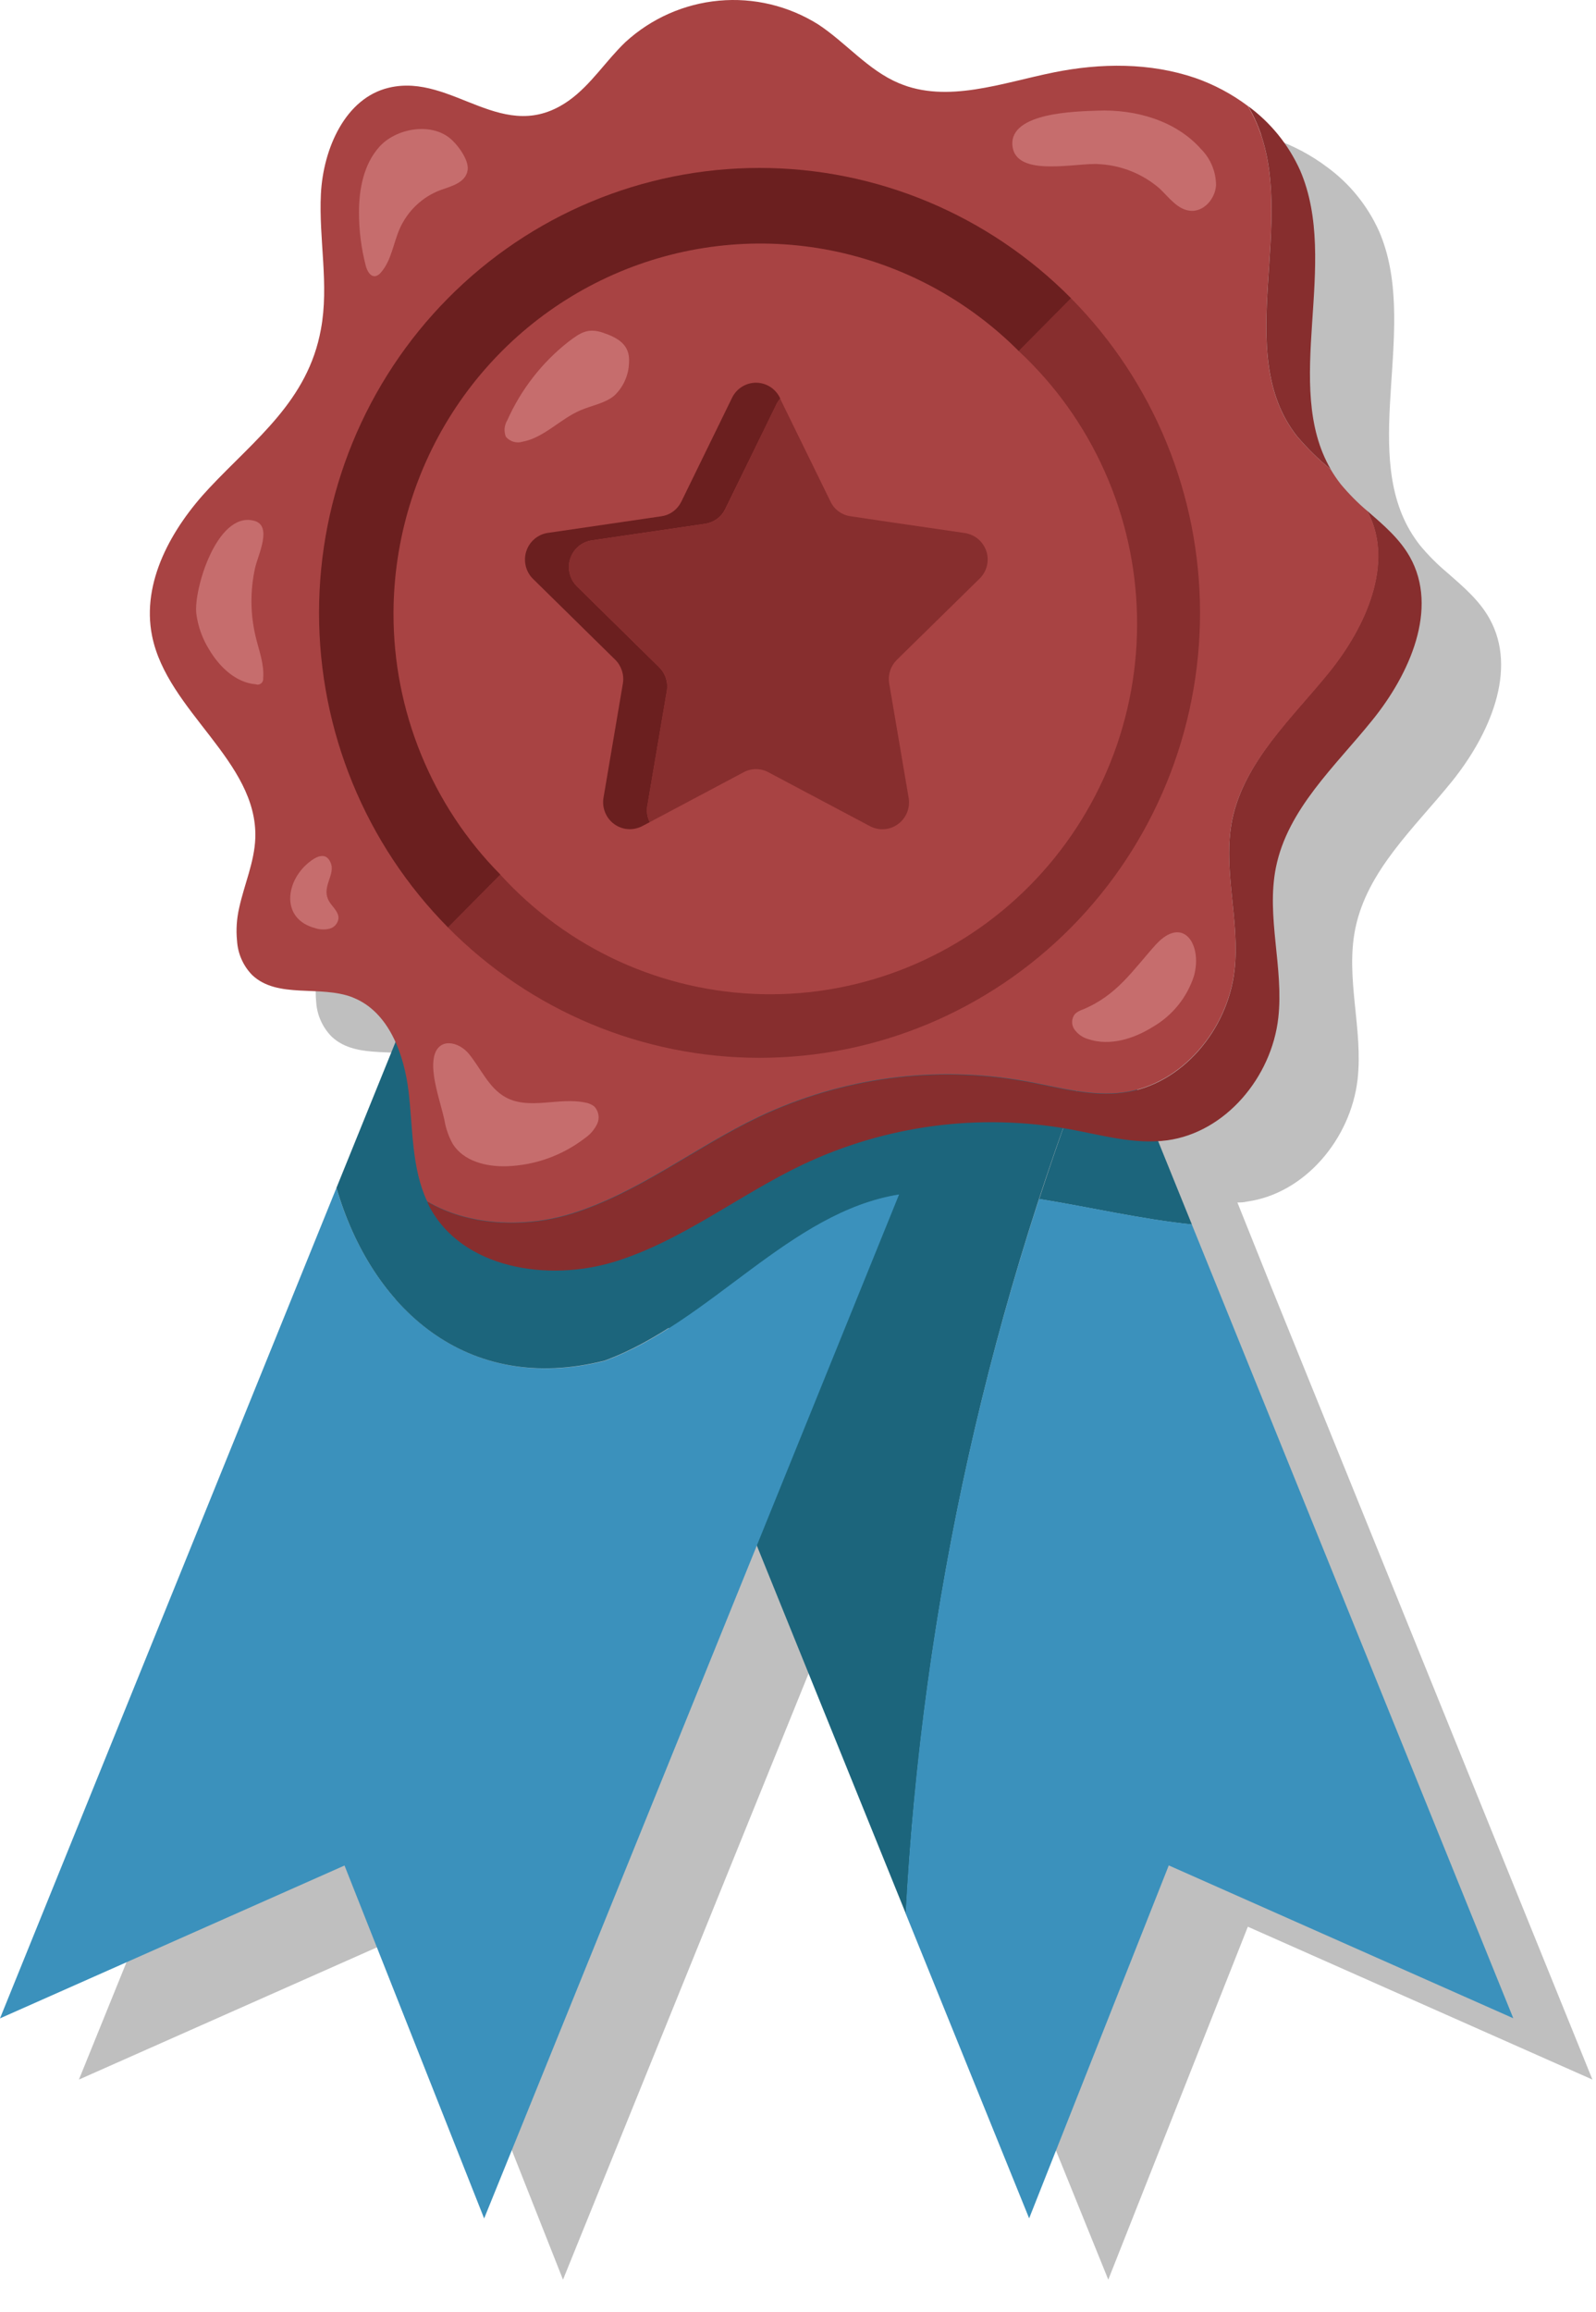 <svg width="29" height="42" viewBox="0 0 29 42" fill="none" xmlns="http://www.w3.org/2000/svg">
<g style="mix-blend-mode:multiply" opacity="0.4">
<path d="M23.09 23.358L22.484 21.846C22.539 21.846 22.596 21.846 22.652 21.831C23.714 21.687 24.545 20.684 24.668 19.611C24.771 18.703 24.445 17.775 24.625 16.878C24.838 15.817 25.7 15.042 26.379 14.201C27.058 13.36 27.591 12.17 27.06 11.23C26.871 10.895 26.575 10.648 26.283 10.392C26.107 10.244 25.945 10.08 25.798 9.902C25.733 9.819 25.673 9.73 25.619 9.638C24.726 8.111 25.789 5.896 25.06 4.205C24.851 3.738 24.524 3.335 24.113 3.035C23.822 2.817 23.5 2.645 23.157 2.527C22.337 2.245 21.439 2.253 20.589 2.424C19.649 2.614 18.65 2.993 17.769 2.62C17.213 2.385 16.811 1.885 16.306 1.554C15.767 1.216 15.134 1.064 14.503 1.121C13.871 1.179 13.275 1.442 12.805 1.872C12.449 2.212 12.182 2.644 11.783 2.931C10.588 3.787 9.669 2.424 8.503 2.703C7.712 2.891 7.312 3.811 7.271 4.632C7.229 5.453 7.422 6.283 7.271 7.092C7.035 8.39 6.077 9.085 5.242 9.976C4.561 10.702 4.005 11.682 4.202 12.661C4.478 14.037 6.123 14.935 6.077 16.333C6.063 16.769 5.878 17.178 5.783 17.602C5.739 17.799 5.726 18.001 5.745 18.201C5.759 18.44 5.86 18.666 6.028 18.835C6.49 19.268 7.255 19.011 7.846 19.236L7.863 19.244C8.211 19.4 8.483 19.688 8.623 20.046L7.551 22.694L1.434 37.781L7.694 35.004L10.23 41.416L15.184 29.19L17.895 35.88L20.138 41.416L22.674 35.004L28.935 37.781L23.09 23.358ZM18.726 29.07C18.86 28.367 19.009 27.668 19.174 26.972C19.008 27.667 18.858 28.366 18.725 29.07H18.726ZM19.412 26.003C19.68 24.959 19.981 23.924 20.315 22.898C19.98 23.923 19.679 24.958 19.411 26.003H19.412ZM20.624 21.981C20.667 21.858 20.708 21.736 20.752 21.613C20.709 21.736 20.666 21.857 20.623 21.981H20.624Z" fill="#606060"/>
</g>
<path d="M16.209 8.793L7.414 12.428L16.462 34.773C16.759 29.154 17.992 23.626 20.107 18.421L16.209 8.793Z" fill="#1C657C"/>
<path d="M20.108 18.422C19.66 19.527 19.251 20.648 18.883 21.783C19.802 21.931 20.731 22.15 21.657 22.246L20.108 18.422Z" fill="#1C657C"/>
<path d="M21.655 22.244C20.729 22.148 19.8 21.929 18.881 21.781C17.508 25.982 16.693 30.349 16.457 34.766L18.7 40.302L21.237 33.89L27.497 36.667L21.655 22.244Z" fill="#3B91BC"/>
<path d="M6.113 21.582L0 36.669L6.26 33.892L8.797 40.304L16.337 21.7C14.346 22.019 12.906 24.025 10.986 24.725C8.48 25.349 6.756 23.769 6.113 21.582Z" fill="#3B91BC"/>
<path d="M11.295 8.793L6.113 21.581C6.751 23.768 8.48 25.352 10.986 24.719C12.906 24.014 14.346 22.013 16.337 21.694L20.094 12.428L11.295 8.793Z" fill="#1C657C"/>
<path d="M23.57 7.928C23.756 8.146 23.961 8.347 24.182 8.529C23.289 7.002 24.353 4.787 23.624 3.096C23.414 2.629 23.087 2.226 22.676 1.926C22.735 2.024 22.787 2.126 22.832 2.231C23.602 4.021 22.364 6.401 23.57 7.928Z" fill="#872E2E"/>
<path d="M24.934 13.086C25.614 12.248 26.146 11.056 25.617 10.116C25.427 9.78 25.132 9.533 24.839 9.277C25.347 10.213 24.817 11.39 24.144 12.215C23.472 13.04 22.606 13.841 22.389 14.897C22.209 15.793 22.535 16.721 22.432 17.63C22.311 18.704 21.478 19.71 20.417 19.851C19.823 19.932 19.231 19.757 18.642 19.649C16.996 19.353 15.3 19.578 13.787 20.296C12.633 20.846 11.605 21.675 10.387 22.053C9.53 22.319 8.503 22.273 7.762 21.83C7.774 21.857 7.784 21.884 7.797 21.911C8.392 23.051 9.959 23.297 11.178 22.919C12.398 22.54 13.424 21.712 14.578 21.162C16.091 20.445 17.788 20.218 19.433 20.515C20.022 20.622 20.615 20.797 21.209 20.717C22.268 20.573 23.106 19.57 23.227 18.493C23.33 17.584 23.004 16.657 23.184 15.759C23.398 14.698 24.259 13.924 24.934 13.086Z" fill="#872E2E"/>
<path d="M24.15 12.22C24.822 11.39 25.352 10.213 24.844 9.283C24.668 9.134 24.506 8.97 24.359 8.793C24.294 8.709 24.234 8.621 24.18 8.529C23.959 8.347 23.754 8.146 23.568 7.928C22.362 6.4 23.602 4.021 22.83 2.23C22.784 2.125 22.732 2.023 22.673 1.925C22.383 1.708 22.061 1.536 21.72 1.417C20.898 1.136 20.001 1.143 19.15 1.315C18.21 1.504 17.211 1.885 16.33 1.51C15.773 1.275 15.372 0.776 14.868 0.444C14.329 0.106 13.696 -0.046 13.064 0.012C12.432 0.07 11.836 0.333 11.365 0.764C11.01 1.103 10.742 1.535 10.345 1.821C9.149 2.678 8.23 1.315 7.064 1.594C6.273 1.782 5.873 2.701 5.831 3.523C5.79 4.344 5.983 5.174 5.831 5.983C5.596 7.28 4.639 7.975 3.803 8.866C3.121 9.592 2.566 10.573 2.763 11.552C3.039 12.928 4.684 13.827 4.639 15.224C4.624 15.659 4.439 16.068 4.346 16.493C4.301 16.689 4.287 16.891 4.307 17.091C4.321 17.327 4.42 17.55 4.585 17.717C5.047 18.15 5.812 17.893 6.403 18.118L6.42 18.126C7.062 18.383 7.344 19.148 7.425 19.839C7.504 20.51 7.477 21.218 7.761 21.825C8.503 22.268 9.529 22.314 10.386 22.047C11.605 21.669 12.632 20.84 13.786 20.29C15.299 19.573 16.995 19.347 18.641 19.643C19.23 19.751 19.823 19.926 20.417 19.846C21.477 19.701 22.31 18.699 22.431 17.624C22.534 16.716 22.208 15.788 22.389 14.891C22.608 13.842 23.47 13.059 24.15 12.22Z" fill="#A84343"/>
<path d="M16.36 17.346C19.758 15.924 21.372 11.99 19.964 8.558C18.556 5.127 14.661 3.497 11.262 4.918C7.864 6.34 6.25 10.274 7.658 13.706C9.066 17.138 12.961 18.767 16.36 17.346Z" fill="#A84343"/>
<path d="M19.463 5.414L18.511 6.379C19.172 6.993 19.703 7.736 20.072 8.564C20.442 9.391 20.642 10.285 20.66 11.193C20.679 12.1 20.516 13.002 20.18 13.844C19.845 14.685 19.345 15.45 18.709 16.092C18.074 16.734 17.316 17.239 16.483 17.577C15.649 17.916 14.756 18.081 13.857 18.062C12.959 18.043 12.073 17.841 11.254 17.468C10.435 17.095 9.699 16.558 9.091 15.89L8.141 16.851C9.642 18.367 11.678 19.218 13.801 19.218C15.924 19.218 17.959 18.367 19.461 16.851C20.962 15.335 21.805 13.279 21.805 11.135C21.805 8.991 20.962 6.935 19.461 5.419L19.463 5.414Z" fill="#872E2E"/>
<path d="M7.15 11.136C7.154 9.808 7.547 8.512 8.278 7.409C9.01 6.306 10.048 5.447 11.263 4.938C12.477 4.43 13.813 4.295 15.102 4.551C16.392 4.807 17.578 5.443 18.511 6.378L19.461 5.418C17.96 3.902 15.924 3.051 13.801 3.051C11.678 3.051 9.642 3.902 8.141 5.418C6.64 6.934 5.797 8.99 5.797 11.134C5.797 13.278 6.64 15.334 8.141 16.85L9.092 15.889C8.474 15.265 7.985 14.524 7.652 13.708C7.318 12.892 7.148 12.018 7.15 11.136Z" fill="#6B1F1F"/>
<path d="M3.567 11.149C3.597 11.379 3.676 11.6 3.798 11.797C3.985 12.114 4.283 12.402 4.647 12.432C4.663 12.438 4.681 12.44 4.698 12.437C4.715 12.434 4.731 12.426 4.745 12.415C4.759 12.404 4.769 12.39 4.776 12.373C4.782 12.357 4.785 12.339 4.782 12.322C4.803 12.068 4.707 11.822 4.647 11.575C4.547 11.161 4.543 10.73 4.636 10.314C4.687 10.085 4.964 9.537 4.605 9.458C3.939 9.3 3.516 10.713 3.567 11.149Z" fill="#C66D6D"/>
<path d="M8.075 20.346C8.1 20.5 8.152 20.649 8.228 20.785C8.428 21.098 8.834 21.199 9.207 21.188C9.719 21.171 10.214 20.994 10.622 20.682C10.718 20.617 10.796 20.529 10.848 20.425C10.874 20.373 10.883 20.314 10.874 20.256C10.865 20.199 10.839 20.145 10.8 20.103C10.75 20.064 10.691 20.039 10.629 20.03C10.15 19.932 9.613 20.17 9.186 19.934C8.885 19.768 8.741 19.42 8.524 19.151C8.334 18.916 7.96 18.84 7.885 19.207C7.819 19.525 8.006 20.031 8.075 20.346Z" fill="#C66D6D"/>
<path d="M5.723 16.861C5.808 16.89 5.899 16.894 5.985 16.873C6.028 16.863 6.067 16.839 6.096 16.806C6.126 16.772 6.145 16.731 6.15 16.686C6.156 16.574 6.056 16.49 5.994 16.397C5.809 16.122 6.115 15.894 6.003 15.663C5.913 15.465 5.732 15.569 5.605 15.674C5.179 16.026 5.108 16.697 5.723 16.861Z" fill="#C66D6D"/>
<path d="M19.942 2.01C20.632 1.983 21.364 2.189 21.825 2.71C21.997 2.884 22.095 3.119 22.096 3.365C22.081 3.61 21.878 3.846 21.638 3.83C21.398 3.814 21.241 3.585 21.066 3.421C20.762 3.16 20.381 3.006 19.982 2.983C19.592 2.944 18.448 3.243 18.396 2.642C18.344 2.041 19.557 2.025 19.942 2.01Z" fill="#C66D6D"/>
<path d="M6.887 2.674C6.61 2.987 6.523 3.432 6.523 3.853C6.522 4.18 6.563 4.507 6.645 4.824C6.669 4.919 6.728 5.032 6.823 5.017C6.861 5.007 6.895 4.984 6.919 4.953C7.113 4.734 7.146 4.418 7.265 4.15C7.337 3.991 7.438 3.847 7.565 3.728C7.691 3.608 7.84 3.515 8.002 3.454C8.19 3.385 8.466 3.324 8.498 3.086C8.522 2.902 8.311 2.62 8.172 2.509C7.809 2.216 7.179 2.339 6.887 2.674Z" fill="#C66D6D"/>
<path d="M19.668 18.343C19.619 18.359 19.573 18.385 19.535 18.419C19.502 18.459 19.483 18.508 19.481 18.56C19.479 18.612 19.494 18.663 19.524 18.704C19.584 18.787 19.669 18.847 19.766 18.876C20.159 19.011 20.597 18.876 20.949 18.655C21.302 18.451 21.568 18.122 21.695 17.731C21.853 17.16 21.498 16.62 21.002 17.161C20.573 17.638 20.294 18.086 19.668 18.343Z" fill="#C66D6D"/>
<path d="M11.763 14.639L12.117 12.553C12.13 12.475 12.124 12.396 12.1 12.321C12.076 12.246 12.034 12.179 11.979 12.124L10.477 10.646C10.415 10.582 10.371 10.502 10.351 10.415C10.33 10.327 10.334 10.236 10.361 10.151C10.389 10.066 10.439 9.99 10.506 9.931C10.573 9.873 10.655 9.834 10.742 9.819L12.814 9.516C12.891 9.504 12.964 9.474 13.028 9.428C13.091 9.382 13.142 9.321 13.177 9.25L14.106 7.351C14.125 7.311 14.149 7.275 14.178 7.243L14.166 7.216C14.125 7.137 14.063 7.07 13.988 7.024C13.912 6.978 13.825 6.953 13.737 6.953C13.648 6.953 13.561 6.978 13.486 7.024C13.41 7.07 13.348 7.137 13.307 7.216L12.379 9.116C12.344 9.186 12.293 9.247 12.229 9.294C12.166 9.34 12.092 9.369 12.015 9.38L9.944 9.683C9.856 9.698 9.774 9.737 9.707 9.796C9.64 9.854 9.59 9.93 9.563 10.015C9.535 10.1 9.532 10.192 9.552 10.279C9.572 10.366 9.616 10.446 9.678 10.51L11.181 11.988C11.236 12.043 11.277 12.111 11.301 12.186C11.325 12.26 11.331 12.339 11.318 12.417L10.964 14.504C10.951 14.592 10.963 14.682 10.997 14.764C11.031 14.847 11.087 14.918 11.159 14.971C11.23 15.023 11.315 15.055 11.403 15.063C11.491 15.07 11.579 15.053 11.659 15.014L11.806 14.937C11.76 14.845 11.745 14.741 11.763 14.639Z" fill="#6B1F1F"/>
<path d="M17.802 10.51C17.858 10.455 17.9 10.386 17.924 10.31C17.948 10.233 17.953 10.153 17.938 10.074C17.923 9.996 17.889 9.923 17.839 9.861C17.79 9.799 17.726 9.75 17.653 9.72C17.614 9.702 17.573 9.69 17.531 9.684L16.134 9.48L15.455 9.379C15.378 9.369 15.304 9.339 15.241 9.293C15.177 9.247 15.126 9.186 15.092 9.115L14.175 7.242C14.146 7.274 14.122 7.311 14.103 7.35L13.18 9.249C13.145 9.32 13.094 9.381 13.031 9.427C12.967 9.474 12.894 9.504 12.817 9.515L10.741 9.819C10.653 9.833 10.571 9.872 10.504 9.931C10.437 9.989 10.387 10.065 10.36 10.15C10.332 10.236 10.329 10.327 10.349 10.414C10.369 10.501 10.413 10.581 10.475 10.645L11.977 12.123C12.033 12.178 12.075 12.246 12.099 12.32C12.123 12.395 12.128 12.474 12.115 12.552L11.761 14.639C11.743 14.74 11.758 14.845 11.805 14.937L13.514 14.029C13.582 13.992 13.659 13.973 13.737 13.973C13.814 13.973 13.891 13.992 13.96 14.029L14.263 14.19L15.816 15.014C15.896 15.054 15.984 15.072 16.073 15.064C16.161 15.057 16.246 15.025 16.317 14.972C16.389 14.92 16.445 14.848 16.48 14.766C16.514 14.683 16.525 14.593 16.512 14.504L16.157 12.417C16.144 12.34 16.15 12.261 16.174 12.186C16.198 12.111 16.24 12.044 16.295 11.989L17.802 10.51Z" fill="#872E2E"/>
<path d="M9.218 7.635C9.19 7.68 9.174 7.73 9.169 7.783C9.165 7.835 9.173 7.888 9.192 7.936C9.229 7.979 9.277 8.01 9.331 8.026C9.385 8.041 9.442 8.041 9.495 8.025C9.89 7.95 10.181 7.608 10.552 7.452C10.756 7.365 10.989 7.329 11.158 7.191C11.242 7.113 11.31 7.018 11.356 6.913C11.403 6.808 11.428 6.694 11.43 6.579C11.449 6.26 11.225 6.136 10.955 6.044C10.684 5.952 10.545 6.044 10.326 6.211C9.847 6.587 9.467 7.077 9.218 7.635Z" fill="#C66D6D"/>
</svg>
